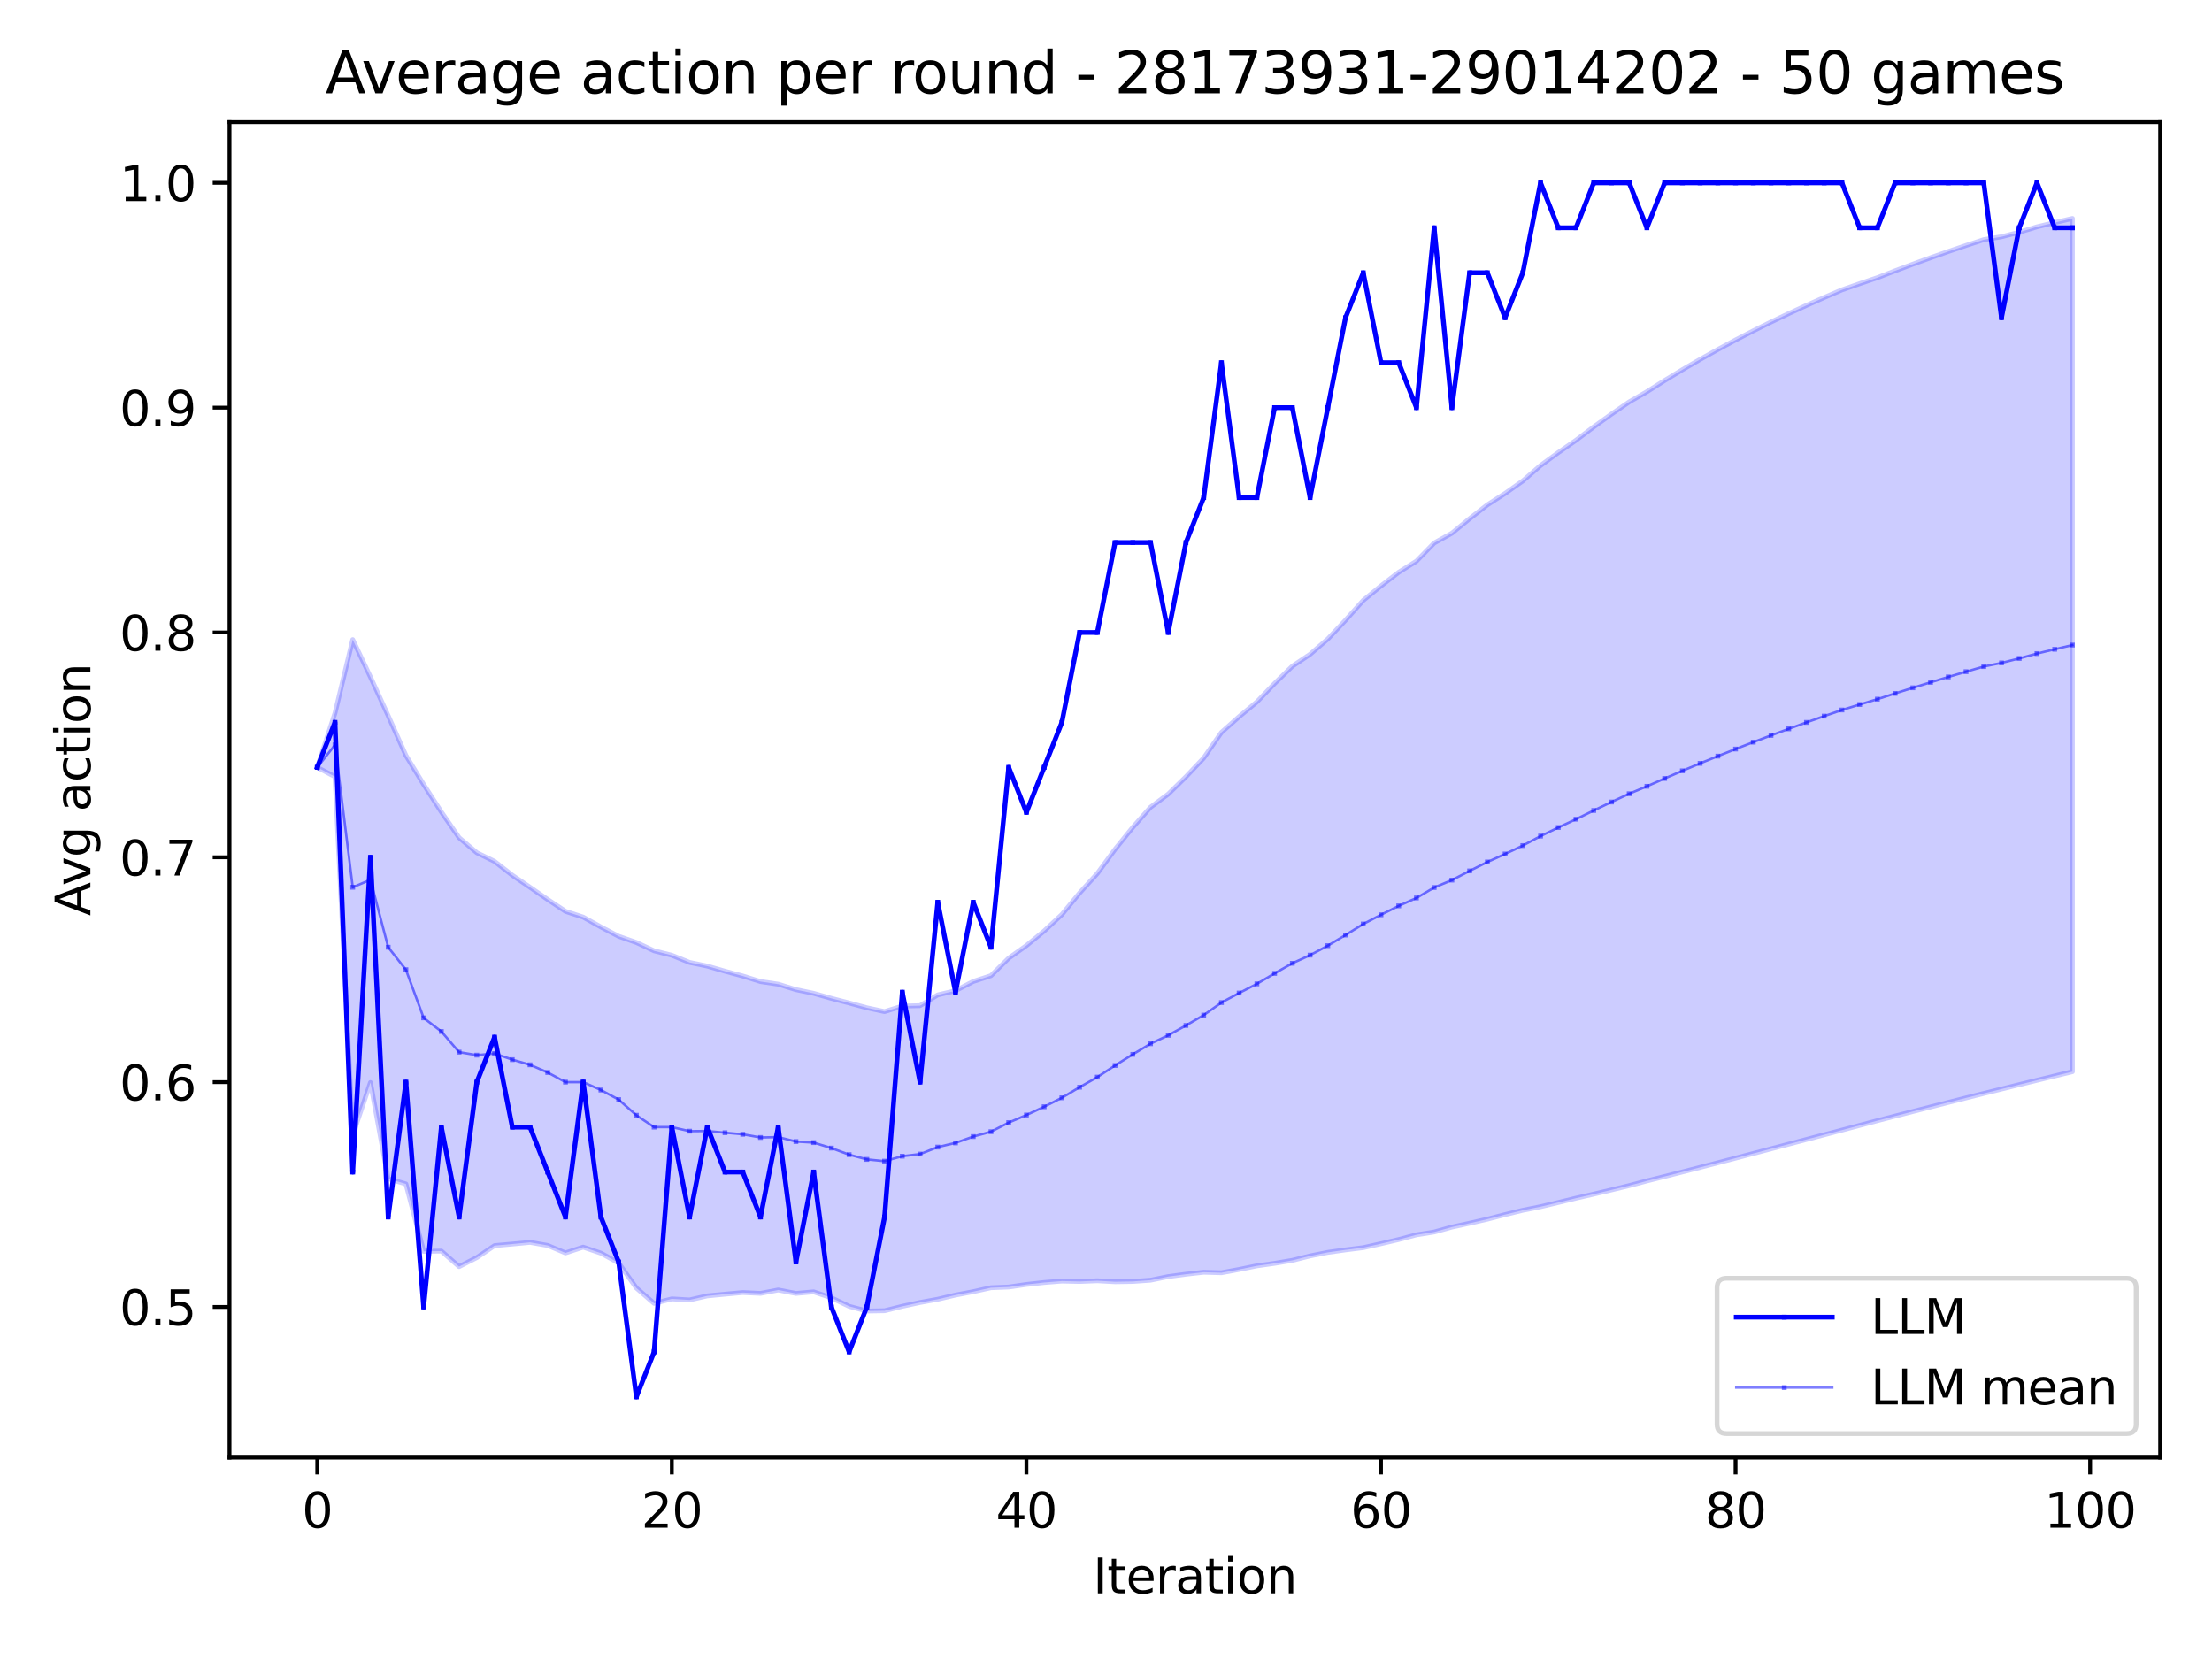 <?xml version="1.0" encoding="utf-8" standalone="no"?>
<!DOCTYPE svg PUBLIC "-//W3C//DTD SVG 1.1//EN"
  "http://www.w3.org/Graphics/SVG/1.1/DTD/svg11.dtd">
<svg xmlns:xlink="http://www.w3.org/1999/xlink" width="460.8pt" height="345.6pt" viewBox="0 0 460.8 345.6" xmlns="http://www.w3.org/2000/svg" version="1.1">
 <defs>
  <style type="text/css">*{stroke-linejoin: round; stroke-linecap: butt}</style>
 </defs>
 <g id="figure_1">
  <g id="patch_1">
   <path d="M 0 345.6 
L 460.8 345.6 
L 460.8 0 
L 0 0 
z
" style="fill: #ffffff"/>
  </g>
  <g id="axes_1">
   <g id="patch_2">
    <path d="M 47.81 303.64 
L 450 303.64 
L 450 25.44 
L 47.81 25.44 
z
" style="fill: #ffffff"/>
   </g>
   <g id="PolyCollection_1">
    <defs>
     <path id="mde1dde6c0c" d="M 66.091 -185.744 
L 66.091 -185.744 
L 69.785 -197.05 
L 73.478 -212.354 
L 77.171 -204.564 
L 80.864 -196.495 
L 84.557 -188.221 
L 88.251 -182.185 
L 91.944 -176.447 
L 95.637 -171.097 
L 99.33 -167.964 
L 103.023 -166.156 
L 106.717 -163.272 
L 110.41 -160.762 
L 114.103 -158.213 
L 117.796 -155.755 
L 121.489 -154.549 
L 125.183 -152.495 
L 128.876 -150.554 
L 132.569 -149.26 
L 136.262 -147.529 
L 139.955 -146.599 
L 143.649 -145.112 
L 147.342 -144.341 
L 151.035 -143.275 
L 154.728 -142.28 
L 158.421 -141.127 
L 162.115 -140.579 
L 165.808 -139.439 
L 169.501 -138.672 
L 173.194 -137.623 
L 176.888 -136.663 
L 180.581 -135.66 
L 184.274 -134.869 
L 187.967 -136.017 
L 191.66 -136.104 
L 195.354 -138.346 
L 199.047 -139.221 
L 202.74 -141.149 
L 206.433 -142.352 
L 210.126 -146 
L 213.82 -148.62 
L 217.513 -151.658 
L 221.206 -155.087 
L 224.899 -159.574 
L 228.592 -163.637 
L 232.286 -168.683 
L 235.979 -173.257 
L 239.672 -177.438 
L 243.365 -180.184 
L 247.058 -183.796 
L 250.752 -187.693 
L 254.445 -193.029 
L 258.138 -196.313 
L 261.831 -199.382 
L 265.524 -203.227 
L 269.218 -206.818 
L 272.911 -209.296 
L 276.604 -212.49 
L 280.297 -216.404 
L 283.99 -220.54 
L 287.684 -223.549 
L 291.377 -226.392 
L 295.07 -228.706 
L 298.763 -232.482 
L 302.456 -234.529 
L 306.15 -237.559 
L 309.843 -240.435 
L 313.536 -242.814 
L 317.229 -245.426 
L 320.922 -248.63 
L 324.616 -251.323 
L 328.309 -253.891 
L 332.002 -256.678 
L 335.695 -259.338 
L 339.389 -261.88 
L 343.082 -264.005 
L 346.775 -266.343 
L 350.468 -268.583 
L 354.161 -270.732 
L 357.855 -272.796 
L 361.548 -274.779 
L 365.241 -276.685 
L 368.934 -278.52 
L 372.627 -280.286 
L 376.321 -281.989 
L 380.014 -283.629 
L 383.707 -285.212 
L 387.4 -286.506 
L 391.093 -287.755 
L 394.787 -289.189 
L 398.48 -290.574 
L 402.173 -291.914 
L 405.866 -293.21 
L 409.559 -294.465 
L 413.253 -295.679 
L 416.946 -296.277 
L 420.639 -297.226 
L 424.332 -298.344 
L 428.025 -299.233 
L 431.719 -300.096 
L 431.719 -122.348 
L 431.719 -122.348 
L 428.025 -121.454 
L 424.332 -120.552 
L 420.639 -119.647 
L 416.946 -118.728 
L 413.253 -117.812 
L 409.559 -116.882 
L 405.866 -115.946 
L 402.173 -115.004 
L 398.48 -114.057 
L 394.787 -113.105 
L 391.093 -112.148 
L 387.4 -111.166 
L 383.707 -110.177 
L 380.014 -109.206 
L 376.321 -108.232 
L 372.627 -107.258 
L 368.934 -106.284 
L 365.241 -105.311 
L 361.548 -104.341 
L 357.855 -103.375 
L 354.161 -102.415 
L 350.468 -101.463 
L 346.775 -100.522 
L 343.082 -99.594 
L 339.389 -98.616 
L 335.695 -97.719 
L 332.002 -96.845 
L 328.309 -95.999 
L 324.616 -95.097 
L 320.922 -94.221 
L 317.229 -93.48 
L 313.536 -92.582 
L 309.843 -91.627 
L 306.15 -90.783 
L 302.456 -89.979 
L 298.763 -88.95 
L 295.07 -88.363 
L 291.377 -87.382 
L 287.684 -86.515 
L 283.99 -85.69 
L 280.297 -85.228 
L 276.604 -84.707 
L 272.911 -83.968 
L 269.218 -83.043 
L 265.524 -82.424 
L 261.831 -81.904 
L 258.138 -81.151 
L 254.445 -80.465 
L 250.752 -80.573 
L 247.058 -80.157 
L 243.365 -79.664 
L 239.672 -78.913 
L 235.979 -78.651 
L 232.286 -78.59 
L 228.592 -78.794 
L 224.899 -78.646 
L 221.206 -78.727 
L 217.513 -78.432 
L 213.82 -78.021 
L 210.126 -77.488 
L 206.433 -77.342 
L 202.74 -76.522 
L 199.047 -75.812 
L 195.354 -74.943 
L 191.66 -74.27 
L 187.967 -73.476 
L 184.274 -72.554 
L 180.581 -72.49 
L 176.888 -73.47 
L 173.194 -75.249 
L 169.501 -76.483 
L 165.808 -76.154 
L 162.115 -76.872 
L 158.421 -76.164 
L 154.728 -76.337 
L 151.035 -75.998 
L 147.342 -75.644 
L 143.649 -74.8 
L 139.955 -75.016 
L 136.262 -74.086 
L 132.569 -77.285 
L 128.876 -82.509 
L 125.183 -84.548 
L 121.489 -85.8 
L 117.796 -84.594 
L 114.103 -86.15 
L 110.41 -86.793 
L 106.717 -86.444 
L 103.023 -86.114 
L 99.33 -83.626 
L 95.637 -81.741 
L 91.944 -84.978 
L 88.251 -84.926 
L 84.557 -98.963 
L 80.864 -100.056 
L 77.171 -120.088 
L 73.478 -109.175 
L 69.785 -183.804 
L 66.091 -185.744 
z
" style="stroke: #0000ff; stroke-opacity: 0.2"/>
    </defs>
    <g clip-path="url(#pa7714fbced)">
     <use xlink:href="#mde1dde6c0c" x="0" y="345.6" style="fill: #0000ff; fill-opacity: 0.2; stroke: #0000ff; stroke-opacity: 0.2"/>
    </g>
   </g>
   <g id="matplotlib.axis_1">
    <g id="xtick_1">
     <g id="line2d_1">
      <defs>
       <path id="mb70121847a" d="M 0 0 
L 0 3.5 
" style="stroke: #000000; stroke-width: 0.8"/>
      </defs>
      <g>
       <use xlink:href="#mb70121847a" x="66.091" y="303.64" style="stroke: #000000; stroke-width: 0.8"/>
      </g>
     </g>
     <g id="text_1">
      <!-- 0 -->
      <g transform="translate(62.91 318.238) scale(0.1 -0.1)">
       <defs>
        <path id="DejaVuSans-30" d="M 2034 4250 
Q 1547 4250 1301 3770 
Q 1056 3291 1056 2328 
Q 1056 1369 1301 889 
Q 1547 409 2034 409 
Q 2525 409 2770 889 
Q 3016 1369 3016 2328 
Q 3016 3291 2770 3770 
Q 2525 4250 2034 4250 
z
M 2034 4750 
Q 2819 4750 3233 4129 
Q 3647 3509 3647 2328 
Q 3647 1150 3233 529 
Q 2819 -91 2034 -91 
Q 1250 -91 836 529 
Q 422 1150 422 2328 
Q 422 3509 836 4129 
Q 1250 4750 2034 4750 
z
" transform="scale(0.016)"/>
       </defs>
       <use xlink:href="#DejaVuSans-30"/>
      </g>
     </g>
    </g>
    <g id="xtick_2">
     <g id="line2d_2">
      <g>
       <use xlink:href="#mb70121847a" x="139.955" y="303.64" style="stroke: #000000; stroke-width: 0.8"/>
      </g>
     </g>
     <g id="text_2">
      <!-- 20 -->
      <g transform="translate(133.593 318.238) scale(0.1 -0.1)">
       <defs>
        <path id="DejaVuSans-32" d="M 1228 531 
L 3431 531 
L 3431 0 
L 469 0 
L 469 531 
Q 828 903 1448 1529 
Q 2069 2156 2228 2338 
Q 2531 2678 2651 2914 
Q 2772 3150 2772 3378 
Q 2772 3750 2511 3984 
Q 2250 4219 1831 4219 
Q 1534 4219 1204 4116 
Q 875 4013 500 3803 
L 500 4441 
Q 881 4594 1212 4672 
Q 1544 4750 1819 4750 
Q 2544 4750 2975 4387 
Q 3406 4025 3406 3419 
Q 3406 3131 3298 2873 
Q 3191 2616 2906 2266 
Q 2828 2175 2409 1742 
Q 1991 1309 1228 531 
z
" transform="scale(0.016)"/>
       </defs>
       <use xlink:href="#DejaVuSans-32"/>
       <use xlink:href="#DejaVuSans-30" x="63.623"/>
      </g>
     </g>
    </g>
    <g id="xtick_3">
     <g id="line2d_3">
      <g>
       <use xlink:href="#mb70121847a" x="213.82" y="303.64" style="stroke: #000000; stroke-width: 0.8"/>
      </g>
     </g>
     <g id="text_3">
      <!-- 40 -->
      <g transform="translate(207.457 318.238) scale(0.1 -0.1)">
       <defs>
        <path id="DejaVuSans-34" d="M 2419 4116 
L 825 1625 
L 2419 1625 
L 2419 4116 
z
M 2253 4666 
L 3047 4666 
L 3047 1625 
L 3713 1625 
L 3713 1100 
L 3047 1100 
L 3047 0 
L 2419 0 
L 2419 1100 
L 313 1100 
L 313 1709 
L 2253 4666 
z
" transform="scale(0.016)"/>
       </defs>
       <use xlink:href="#DejaVuSans-34"/>
       <use xlink:href="#DejaVuSans-30" x="63.623"/>
      </g>
     </g>
    </g>
    <g id="xtick_4">
     <g id="line2d_4">
      <g>
       <use xlink:href="#mb70121847a" x="287.684" y="303.64" style="stroke: #000000; stroke-width: 0.8"/>
      </g>
     </g>
     <g id="text_4">
      <!-- 60 -->
      <g transform="translate(281.321 318.238) scale(0.1 -0.1)">
       <defs>
        <path id="DejaVuSans-36" d="M 2113 2584 
Q 1688 2584 1439 2293 
Q 1191 2003 1191 1497 
Q 1191 994 1439 701 
Q 1688 409 2113 409 
Q 2538 409 2786 701 
Q 3034 994 3034 1497 
Q 3034 2003 2786 2293 
Q 2538 2584 2113 2584 
z
M 3366 4563 
L 3366 3988 
Q 3128 4100 2886 4159 
Q 2644 4219 2406 4219 
Q 1781 4219 1451 3797 
Q 1122 3375 1075 2522 
Q 1259 2794 1537 2939 
Q 1816 3084 2150 3084 
Q 2853 3084 3261 2657 
Q 3669 2231 3669 1497 
Q 3669 778 3244 343 
Q 2819 -91 2113 -91 
Q 1303 -91 875 529 
Q 447 1150 447 2328 
Q 447 3434 972 4092 
Q 1497 4750 2381 4750 
Q 2619 4750 2861 4703 
Q 3103 4656 3366 4563 
z
" transform="scale(0.016)"/>
       </defs>
       <use xlink:href="#DejaVuSans-36"/>
       <use xlink:href="#DejaVuSans-30" x="63.623"/>
      </g>
     </g>
    </g>
    <g id="xtick_5">
     <g id="line2d_5">
      <g>
       <use xlink:href="#mb70121847a" x="361.548" y="303.64" style="stroke: #000000; stroke-width: 0.8"/>
      </g>
     </g>
     <g id="text_5">
      <!-- 80 -->
      <g transform="translate(355.185 318.238) scale(0.1 -0.1)">
       <defs>
        <path id="DejaVuSans-38" d="M 2034 2216 
Q 1584 2216 1326 1975 
Q 1069 1734 1069 1313 
Q 1069 891 1326 650 
Q 1584 409 2034 409 
Q 2484 409 2743 651 
Q 3003 894 3003 1313 
Q 3003 1734 2745 1975 
Q 2488 2216 2034 2216 
z
M 1403 2484 
Q 997 2584 770 2862 
Q 544 3141 544 3541 
Q 544 4100 942 4425 
Q 1341 4750 2034 4750 
Q 2731 4750 3128 4425 
Q 3525 4100 3525 3541 
Q 3525 3141 3298 2862 
Q 3072 2584 2669 2484 
Q 3125 2378 3379 2068 
Q 3634 1759 3634 1313 
Q 3634 634 3220 271 
Q 2806 -91 2034 -91 
Q 1263 -91 848 271 
Q 434 634 434 1313 
Q 434 1759 690 2068 
Q 947 2378 1403 2484 
z
M 1172 3481 
Q 1172 3119 1398 2916 
Q 1625 2713 2034 2713 
Q 2441 2713 2670 2916 
Q 2900 3119 2900 3481 
Q 2900 3844 2670 4047 
Q 2441 4250 2034 4250 
Q 1625 4250 1398 4047 
Q 1172 3844 1172 3481 
z
" transform="scale(0.016)"/>
       </defs>
       <use xlink:href="#DejaVuSans-38"/>
       <use xlink:href="#DejaVuSans-30" x="63.623"/>
      </g>
     </g>
    </g>
    <g id="xtick_6">
     <g id="line2d_6">
      <g>
       <use xlink:href="#mb70121847a" x="435.412" y="303.64" style="stroke: #000000; stroke-width: 0.8"/>
      </g>
     </g>
     <g id="text_6">
      <!-- 100 -->
      <g transform="translate(425.868 318.238) scale(0.1 -0.1)">
       <defs>
        <path id="DejaVuSans-31" d="M 794 531 
L 1825 531 
L 1825 4091 
L 703 3866 
L 703 4441 
L 1819 4666 
L 2450 4666 
L 2450 531 
L 3481 531 
L 3481 0 
L 794 0 
L 794 531 
z
" transform="scale(0.016)"/>
       </defs>
       <use xlink:href="#DejaVuSans-31"/>
       <use xlink:href="#DejaVuSans-30" x="63.623"/>
       <use xlink:href="#DejaVuSans-30" x="127.246"/>
      </g>
     </g>
    </g>
    <g id="text_7">
     <!-- Iteration -->
     <g transform="translate(227.696 331.917) scale(0.1 -0.1)">
      <defs>
       <path id="DejaVuSans-49" d="M 628 4666 
L 1259 4666 
L 1259 0 
L 628 0 
L 628 4666 
z
" transform="scale(0.016)"/>
       <path id="DejaVuSans-74" d="M 1172 4494 
L 1172 3500 
L 2356 3500 
L 2356 3053 
L 1172 3053 
L 1172 1153 
Q 1172 725 1289 603 
Q 1406 481 1766 481 
L 2356 481 
L 2356 0 
L 1766 0 
Q 1100 0 847 248 
Q 594 497 594 1153 
L 594 3053 
L 172 3053 
L 172 3500 
L 594 3500 
L 594 4494 
L 1172 4494 
z
" transform="scale(0.016)"/>
       <path id="DejaVuSans-65" d="M 3597 1894 
L 3597 1613 
L 953 1613 
Q 991 1019 1311 708 
Q 1631 397 2203 397 
Q 2534 397 2845 478 
Q 3156 559 3463 722 
L 3463 178 
Q 3153 47 2828 -22 
Q 2503 -91 2169 -91 
Q 1331 -91 842 396 
Q 353 884 353 1716 
Q 353 2575 817 3079 
Q 1281 3584 2069 3584 
Q 2775 3584 3186 3129 
Q 3597 2675 3597 1894 
z
M 3022 2063 
Q 3016 2534 2758 2815 
Q 2500 3097 2075 3097 
Q 1594 3097 1305 2825 
Q 1016 2553 972 2059 
L 3022 2063 
z
" transform="scale(0.016)"/>
       <path id="DejaVuSans-72" d="M 2631 2963 
Q 2534 3019 2420 3045 
Q 2306 3072 2169 3072 
Q 1681 3072 1420 2755 
Q 1159 2438 1159 1844 
L 1159 0 
L 581 0 
L 581 3500 
L 1159 3500 
L 1159 2956 
Q 1341 3275 1631 3429 
Q 1922 3584 2338 3584 
Q 2397 3584 2469 3576 
Q 2541 3569 2628 3553 
L 2631 2963 
z
" transform="scale(0.016)"/>
       <path id="DejaVuSans-61" d="M 2194 1759 
Q 1497 1759 1228 1600 
Q 959 1441 959 1056 
Q 959 750 1161 570 
Q 1363 391 1709 391 
Q 2188 391 2477 730 
Q 2766 1069 2766 1631 
L 2766 1759 
L 2194 1759 
z
M 3341 1997 
L 3341 0 
L 2766 0 
L 2766 531 
Q 2569 213 2275 61 
Q 1981 -91 1556 -91 
Q 1019 -91 701 211 
Q 384 513 384 1019 
Q 384 1609 779 1909 
Q 1175 2209 1959 2209 
L 2766 2209 
L 2766 2266 
Q 2766 2663 2505 2880 
Q 2244 3097 1772 3097 
Q 1472 3097 1187 3025 
Q 903 2953 641 2809 
L 641 3341 
Q 956 3463 1253 3523 
Q 1550 3584 1831 3584 
Q 2591 3584 2966 3190 
Q 3341 2797 3341 1997 
z
" transform="scale(0.016)"/>
       <path id="DejaVuSans-69" d="M 603 3500 
L 1178 3500 
L 1178 0 
L 603 0 
L 603 3500 
z
M 603 4863 
L 1178 4863 
L 1178 4134 
L 603 4134 
L 603 4863 
z
" transform="scale(0.016)"/>
       <path id="DejaVuSans-6f" d="M 1959 3097 
Q 1497 3097 1228 2736 
Q 959 2375 959 1747 
Q 959 1119 1226 758 
Q 1494 397 1959 397 
Q 2419 397 2687 759 
Q 2956 1122 2956 1747 
Q 2956 2369 2687 2733 
Q 2419 3097 1959 3097 
z
M 1959 3584 
Q 2709 3584 3137 3096 
Q 3566 2609 3566 1747 
Q 3566 888 3137 398 
Q 2709 -91 1959 -91 
Q 1206 -91 779 398 
Q 353 888 353 1747 
Q 353 2609 779 3096 
Q 1206 3584 1959 3584 
z
" transform="scale(0.016)"/>
       <path id="DejaVuSans-6e" d="M 3513 2113 
L 3513 0 
L 2938 0 
L 2938 2094 
Q 2938 2591 2744 2837 
Q 2550 3084 2163 3084 
Q 1697 3084 1428 2787 
Q 1159 2491 1159 1978 
L 1159 0 
L 581 0 
L 581 3500 
L 1159 3500 
L 1159 2956 
Q 1366 3272 1645 3428 
Q 1925 3584 2291 3584 
Q 2894 3584 3203 3211 
Q 3513 2838 3513 2113 
z
" transform="scale(0.016)"/>
      </defs>
      <use xlink:href="#DejaVuSans-49"/>
      <use xlink:href="#DejaVuSans-74" x="29.492"/>
      <use xlink:href="#DejaVuSans-65" x="68.701"/>
      <use xlink:href="#DejaVuSans-72" x="130.225"/>
      <use xlink:href="#DejaVuSans-61" x="171.338"/>
      <use xlink:href="#DejaVuSans-74" x="232.617"/>
      <use xlink:href="#DejaVuSans-69" x="271.826"/>
      <use xlink:href="#DejaVuSans-6f" x="299.609"/>
      <use xlink:href="#DejaVuSans-6e" x="360.791"/>
     </g>
    </g>
   </g>
   <g id="matplotlib.axis_2">
    <g id="ytick_1">
     <g id="line2d_7">
      <defs>
       <path id="md7ecf0b4a1" d="M 0 0 
L -3.5 0 
" style="stroke: #000000; stroke-width: 0.8"/>
      </defs>
      <g>
       <use xlink:href="#md7ecf0b4a1" x="47.81" y="272.261" style="stroke: #000000; stroke-width: 0.8"/>
      </g>
     </g>
     <g id="text_8">
      <!-- 0.5 -->
      <g transform="translate(24.907 276.06) scale(0.1 -0.1)">
       <defs>
        <path id="DejaVuSans-2e" d="M 684 794 
L 1344 794 
L 1344 0 
L 684 0 
L 684 794 
z
" transform="scale(0.016)"/>
        <path id="DejaVuSans-35" d="M 691 4666 
L 3169 4666 
L 3169 4134 
L 1269 4134 
L 1269 2991 
Q 1406 3038 1543 3061 
Q 1681 3084 1819 3084 
Q 2600 3084 3056 2656 
Q 3513 2228 3513 1497 
Q 3513 744 3044 326 
Q 2575 -91 1722 -91 
Q 1428 -91 1123 -41 
Q 819 9 494 109 
L 494 744 
Q 775 591 1075 516 
Q 1375 441 1709 441 
Q 2250 441 2565 725 
Q 2881 1009 2881 1497 
Q 2881 1984 2565 2268 
Q 2250 2553 1709 2553 
Q 1456 2553 1204 2497 
Q 953 2441 691 2322 
L 691 4666 
z
" transform="scale(0.016)"/>
       </defs>
       <use xlink:href="#DejaVuSans-30"/>
       <use xlink:href="#DejaVuSans-2e" x="63.623"/>
       <use xlink:href="#DejaVuSans-35" x="95.41"/>
      </g>
     </g>
    </g>
    <g id="ytick_2">
     <g id="line2d_8">
      <g>
       <use xlink:href="#md7ecf0b4a1" x="47.81" y="225.426" style="stroke: #000000; stroke-width: 0.8"/>
      </g>
     </g>
     <g id="text_9">
      <!-- 0.6 -->
      <g transform="translate(24.907 229.225) scale(0.1 -0.1)">
       <use xlink:href="#DejaVuSans-30"/>
       <use xlink:href="#DejaVuSans-2e" x="63.623"/>
       <use xlink:href="#DejaVuSans-36" x="95.41"/>
      </g>
     </g>
    </g>
    <g id="ytick_3">
     <g id="line2d_9">
      <g>
       <use xlink:href="#md7ecf0b4a1" x="47.81" y="178.591" style="stroke: #000000; stroke-width: 0.8"/>
      </g>
     </g>
     <g id="text_10">
      <!-- 0.7 -->
      <g transform="translate(24.907 182.39) scale(0.1 -0.1)">
       <defs>
        <path id="DejaVuSans-37" d="M 525 4666 
L 3525 4666 
L 3525 4397 
L 1831 0 
L 1172 0 
L 2766 4134 
L 525 4134 
L 525 4666 
z
" transform="scale(0.016)"/>
       </defs>
       <use xlink:href="#DejaVuSans-30"/>
       <use xlink:href="#DejaVuSans-2e" x="63.623"/>
       <use xlink:href="#DejaVuSans-37" x="95.41"/>
      </g>
     </g>
    </g>
    <g id="ytick_4">
     <g id="line2d_10">
      <g>
       <use xlink:href="#md7ecf0b4a1" x="47.81" y="131.755" style="stroke: #000000; stroke-width: 0.8"/>
      </g>
     </g>
     <g id="text_11">
      <!-- 0.8 -->
      <g transform="translate(24.907 135.555) scale(0.1 -0.1)">
       <use xlink:href="#DejaVuSans-30"/>
       <use xlink:href="#DejaVuSans-2e" x="63.623"/>
       <use xlink:href="#DejaVuSans-38" x="95.41"/>
      </g>
     </g>
    </g>
    <g id="ytick_5">
     <g id="line2d_11">
      <g>
       <use xlink:href="#md7ecf0b4a1" x="47.81" y="84.92" style="stroke: #000000; stroke-width: 0.8"/>
      </g>
     </g>
     <g id="text_12">
      <!-- 0.9 -->
      <g transform="translate(24.907 88.72) scale(0.1 -0.1)">
       <defs>
        <path id="DejaVuSans-39" d="M 703 97 
L 703 672 
Q 941 559 1184 500 
Q 1428 441 1663 441 
Q 2288 441 2617 861 
Q 2947 1281 2994 2138 
Q 2813 1869 2534 1725 
Q 2256 1581 1919 1581 
Q 1219 1581 811 2004 
Q 403 2428 403 3163 
Q 403 3881 828 4315 
Q 1253 4750 1959 4750 
Q 2769 4750 3195 4129 
Q 3622 3509 3622 2328 
Q 3622 1225 3098 567 
Q 2575 -91 1691 -91 
Q 1453 -91 1209 -44 
Q 966 3 703 97 
z
M 1959 2075 
Q 2384 2075 2632 2365 
Q 2881 2656 2881 3163 
Q 2881 3666 2632 3958 
Q 2384 4250 1959 4250 
Q 1534 4250 1286 3958 
Q 1038 3666 1038 3163 
Q 1038 2656 1286 2365 
Q 1534 2075 1959 2075 
z
" transform="scale(0.016)"/>
       </defs>
       <use xlink:href="#DejaVuSans-30"/>
       <use xlink:href="#DejaVuSans-2e" x="63.623"/>
       <use xlink:href="#DejaVuSans-39" x="95.41"/>
      </g>
     </g>
    </g>
    <g id="ytick_6">
     <g id="line2d_12">
      <g>
       <use xlink:href="#md7ecf0b4a1" x="47.81" y="38.085" style="stroke: #000000; stroke-width: 0.8"/>
      </g>
     </g>
     <g id="text_13">
      <!-- 1.0 -->
      <g transform="translate(24.907 41.885) scale(0.1 -0.1)">
       <use xlink:href="#DejaVuSans-31"/>
       <use xlink:href="#DejaVuSans-2e" x="63.623"/>
       <use xlink:href="#DejaVuSans-30" x="95.41"/>
      </g>
     </g>
    </g>
    <g id="text_14">
     <!-- Avg action -->
     <g transform="translate(18.827 190.78) rotate(-90) scale(0.1 -0.1)">
      <defs>
       <path id="DejaVuSans-41" d="M 2188 4044 
L 1331 1722 
L 3047 1722 
L 2188 4044 
z
M 1831 4666 
L 2547 4666 
L 4325 0 
L 3669 0 
L 3244 1197 
L 1141 1197 
L 716 0 
L 50 0 
L 1831 4666 
z
" transform="scale(0.016)"/>
       <path id="DejaVuSans-76" d="M 191 3500 
L 800 3500 
L 1894 563 
L 2988 3500 
L 3597 3500 
L 2284 0 
L 1503 0 
L 191 3500 
z
" transform="scale(0.016)"/>
       <path id="DejaVuSans-67" d="M 2906 1791 
Q 2906 2416 2648 2759 
Q 2391 3103 1925 3103 
Q 1463 3103 1205 2759 
Q 947 2416 947 1791 
Q 947 1169 1205 825 
Q 1463 481 1925 481 
Q 2391 481 2648 825 
Q 2906 1169 2906 1791 
z
M 3481 434 
Q 3481 -459 3084 -895 
Q 2688 -1331 1869 -1331 
Q 1566 -1331 1297 -1286 
Q 1028 -1241 775 -1147 
L 775 -588 
Q 1028 -725 1275 -790 
Q 1522 -856 1778 -856 
Q 2344 -856 2625 -561 
Q 2906 -266 2906 331 
L 2906 616 
Q 2728 306 2450 153 
Q 2172 0 1784 0 
Q 1141 0 747 490 
Q 353 981 353 1791 
Q 353 2603 747 3093 
Q 1141 3584 1784 3584 
Q 2172 3584 2450 3431 
Q 2728 3278 2906 2969 
L 2906 3500 
L 3481 3500 
L 3481 434 
z
" transform="scale(0.016)"/>
       <path id="DejaVuSans-20" transform="scale(0.016)"/>
       <path id="DejaVuSans-63" d="M 3122 3366 
L 3122 2828 
Q 2878 2963 2633 3030 
Q 2388 3097 2138 3097 
Q 1578 3097 1268 2742 
Q 959 2388 959 1747 
Q 959 1106 1268 751 
Q 1578 397 2138 397 
Q 2388 397 2633 464 
Q 2878 531 3122 666 
L 3122 134 
Q 2881 22 2623 -34 
Q 2366 -91 2075 -91 
Q 1284 -91 818 406 
Q 353 903 353 1747 
Q 353 2603 823 3093 
Q 1294 3584 2113 3584 
Q 2378 3584 2631 3529 
Q 2884 3475 3122 3366 
z
" transform="scale(0.016)"/>
      </defs>
      <use xlink:href="#DejaVuSans-41"/>
      <use xlink:href="#DejaVuSans-76" x="62.533"/>
      <use xlink:href="#DejaVuSans-67" x="121.713"/>
      <use xlink:href="#DejaVuSans-20" x="185.189"/>
      <use xlink:href="#DejaVuSans-61" x="216.977"/>
      <use xlink:href="#DejaVuSans-63" x="278.256"/>
      <use xlink:href="#DejaVuSans-74" x="333.236"/>
      <use xlink:href="#DejaVuSans-69" x="372.445"/>
      <use xlink:href="#DejaVuSans-6f" x="400.229"/>
      <use xlink:href="#DejaVuSans-6e" x="461.41"/>
     </g>
    </g>
   </g>
   <g id="line2d_13">
    <path d="M 66.091 159.856 
L 69.785 150.489 
L 73.478 244.16 
L 77.171 178.591 
L 80.864 253.527 
L 84.557 225.426 
L 88.251 272.261 
L 91.944 234.793 
L 95.637 253.527 
L 99.33 225.426 
L 103.023 216.059 
L 106.717 234.793 
L 110.41 234.793 
L 114.103 244.16 
L 117.796 253.527 
L 121.489 225.426 
L 125.183 253.527 
L 128.876 262.894 
L 132.569 290.995 
L 136.262 281.628 
L 139.955 234.793 
L 143.649 253.527 
L 147.342 234.793 
L 151.035 244.16 
L 154.728 244.16 
L 158.421 253.527 
L 162.115 234.793 
L 165.808 262.894 
L 169.501 244.16 
L 173.194 272.261 
L 176.888 281.628 
L 180.581 272.261 
L 184.274 253.527 
L 187.967 206.692 
L 191.66 225.426 
L 195.354 187.958 
L 199.047 206.692 
L 202.74 187.958 
L 206.433 197.325 
L 210.126 159.856 
L 213.82 169.224 
L 217.513 159.856 
L 221.206 150.489 
L 224.899 131.755 
L 228.592 131.755 
L 232.286 113.021 
L 235.979 113.021 
L 239.672 113.021 
L 243.365 131.755 
L 247.058 113.021 
L 250.752 103.654 
L 254.445 75.553 
L 258.138 103.654 
L 261.831 103.654 
L 265.524 84.92 
L 269.218 84.92 
L 272.911 103.654 
L 276.604 84.92 
L 280.297 66.186 
L 283.99 56.819 
L 287.684 75.553 
L 291.377 75.553 
L 295.07 84.92 
L 298.763 47.452 
L 302.456 84.92 
L 306.15 56.819 
L 309.843 56.819 
L 313.536 66.186 
L 317.229 56.819 
L 320.922 38.085 
L 324.616 47.452 
L 328.309 47.452 
L 332.002 38.085 
L 335.695 38.085 
L 339.389 38.085 
L 343.082 47.452 
L 346.775 38.085 
L 350.468 38.085 
L 354.161 38.085 
L 357.855 38.085 
L 361.548 38.085 
L 365.241 38.085 
L 368.934 38.085 
L 372.627 38.085 
L 376.321 38.085 
L 380.014 38.085 
L 383.707 38.085 
L 387.4 47.452 
L 391.093 47.452 
L 394.787 38.085 
L 398.48 38.085 
L 402.173 38.085 
L 405.866 38.085 
L 409.559 38.085 
L 413.253 38.085 
L 416.946 66.186 
L 420.639 47.452 
L 424.332 38.085 
L 428.025 47.452 
L 431.719 47.452 
" clip-path="url(#pa7714fbced)" style="fill: none; stroke: #0000ff; stroke-linecap: square"/>
    <defs>
     <path id="mfde74d5fd1" d="M -0.5 0.5 
L 0.5 0.5 
L 0.5 -0.5 
L -0.5 -0.5 
z
"/>
    </defs>
    <g clip-path="url(#pa7714fbced)">
     <use xlink:href="#mfde74d5fd1" x="66.091" y="159.856" style="fill: #0000ff"/>
     <use xlink:href="#mfde74d5fd1" x="69.785" y="150.489" style="fill: #0000ff"/>
     <use xlink:href="#mfde74d5fd1" x="73.478" y="244.16" style="fill: #0000ff"/>
     <use xlink:href="#mfde74d5fd1" x="77.171" y="178.591" style="fill: #0000ff"/>
     <use xlink:href="#mfde74d5fd1" x="80.864" y="253.527" style="fill: #0000ff"/>
     <use xlink:href="#mfde74d5fd1" x="84.557" y="225.426" style="fill: #0000ff"/>
     <use xlink:href="#mfde74d5fd1" x="88.251" y="272.261" style="fill: #0000ff"/>
     <use xlink:href="#mfde74d5fd1" x="91.944" y="234.793" style="fill: #0000ff"/>
     <use xlink:href="#mfde74d5fd1" x="95.637" y="253.527" style="fill: #0000ff"/>
     <use xlink:href="#mfde74d5fd1" x="99.33" y="225.426" style="fill: #0000ff"/>
     <use xlink:href="#mfde74d5fd1" x="103.023" y="216.059" style="fill: #0000ff"/>
     <use xlink:href="#mfde74d5fd1" x="106.717" y="234.793" style="fill: #0000ff"/>
     <use xlink:href="#mfde74d5fd1" x="110.41" y="234.793" style="fill: #0000ff"/>
     <use xlink:href="#mfde74d5fd1" x="114.103" y="244.16" style="fill: #0000ff"/>
     <use xlink:href="#mfde74d5fd1" x="117.796" y="253.527" style="fill: #0000ff"/>
     <use xlink:href="#mfde74d5fd1" x="121.489" y="225.426" style="fill: #0000ff"/>
     <use xlink:href="#mfde74d5fd1" x="125.183" y="253.527" style="fill: #0000ff"/>
     <use xlink:href="#mfde74d5fd1" x="128.876" y="262.894" style="fill: #0000ff"/>
     <use xlink:href="#mfde74d5fd1" x="132.569" y="290.995" style="fill: #0000ff"/>
     <use xlink:href="#mfde74d5fd1" x="136.262" y="281.628" style="fill: #0000ff"/>
     <use xlink:href="#mfde74d5fd1" x="139.955" y="234.793" style="fill: #0000ff"/>
     <use xlink:href="#mfde74d5fd1" x="143.649" y="253.527" style="fill: #0000ff"/>
     <use xlink:href="#mfde74d5fd1" x="147.342" y="234.793" style="fill: #0000ff"/>
     <use xlink:href="#mfde74d5fd1" x="151.035" y="244.16" style="fill: #0000ff"/>
     <use xlink:href="#mfde74d5fd1" x="154.728" y="244.16" style="fill: #0000ff"/>
     <use xlink:href="#mfde74d5fd1" x="158.421" y="253.527" style="fill: #0000ff"/>
     <use xlink:href="#mfde74d5fd1" x="162.115" y="234.793" style="fill: #0000ff"/>
     <use xlink:href="#mfde74d5fd1" x="165.808" y="262.894" style="fill: #0000ff"/>
     <use xlink:href="#mfde74d5fd1" x="169.501" y="244.16" style="fill: #0000ff"/>
     <use xlink:href="#mfde74d5fd1" x="173.194" y="272.261" style="fill: #0000ff"/>
     <use xlink:href="#mfde74d5fd1" x="176.888" y="281.628" style="fill: #0000ff"/>
     <use xlink:href="#mfde74d5fd1" x="180.581" y="272.261" style="fill: #0000ff"/>
     <use xlink:href="#mfde74d5fd1" x="184.274" y="253.527" style="fill: #0000ff"/>
     <use xlink:href="#mfde74d5fd1" x="187.967" y="206.692" style="fill: #0000ff"/>
     <use xlink:href="#mfde74d5fd1" x="191.66" y="225.426" style="fill: #0000ff"/>
     <use xlink:href="#mfde74d5fd1" x="195.354" y="187.958" style="fill: #0000ff"/>
     <use xlink:href="#mfde74d5fd1" x="199.047" y="206.692" style="fill: #0000ff"/>
     <use xlink:href="#mfde74d5fd1" x="202.74" y="187.958" style="fill: #0000ff"/>
     <use xlink:href="#mfde74d5fd1" x="206.433" y="197.325" style="fill: #0000ff"/>
     <use xlink:href="#mfde74d5fd1" x="210.126" y="159.856" style="fill: #0000ff"/>
     <use xlink:href="#mfde74d5fd1" x="213.82" y="169.224" style="fill: #0000ff"/>
     <use xlink:href="#mfde74d5fd1" x="217.513" y="159.856" style="fill: #0000ff"/>
     <use xlink:href="#mfde74d5fd1" x="221.206" y="150.489" style="fill: #0000ff"/>
     <use xlink:href="#mfde74d5fd1" x="224.899" y="131.755" style="fill: #0000ff"/>
     <use xlink:href="#mfde74d5fd1" x="228.592" y="131.755" style="fill: #0000ff"/>
     <use xlink:href="#mfde74d5fd1" x="232.286" y="113.021" style="fill: #0000ff"/>
     <use xlink:href="#mfde74d5fd1" x="235.979" y="113.021" style="fill: #0000ff"/>
     <use xlink:href="#mfde74d5fd1" x="239.672" y="113.021" style="fill: #0000ff"/>
     <use xlink:href="#mfde74d5fd1" x="243.365" y="131.755" style="fill: #0000ff"/>
     <use xlink:href="#mfde74d5fd1" x="247.058" y="113.021" style="fill: #0000ff"/>
     <use xlink:href="#mfde74d5fd1" x="250.752" y="103.654" style="fill: #0000ff"/>
     <use xlink:href="#mfde74d5fd1" x="254.445" y="75.553" style="fill: #0000ff"/>
     <use xlink:href="#mfde74d5fd1" x="258.138" y="103.654" style="fill: #0000ff"/>
     <use xlink:href="#mfde74d5fd1" x="261.831" y="103.654" style="fill: #0000ff"/>
     <use xlink:href="#mfde74d5fd1" x="265.524" y="84.92" style="fill: #0000ff"/>
     <use xlink:href="#mfde74d5fd1" x="269.218" y="84.92" style="fill: #0000ff"/>
     <use xlink:href="#mfde74d5fd1" x="272.911" y="103.654" style="fill: #0000ff"/>
     <use xlink:href="#mfde74d5fd1" x="276.604" y="84.92" style="fill: #0000ff"/>
     <use xlink:href="#mfde74d5fd1" x="280.297" y="66.186" style="fill: #0000ff"/>
     <use xlink:href="#mfde74d5fd1" x="283.99" y="56.819" style="fill: #0000ff"/>
     <use xlink:href="#mfde74d5fd1" x="287.684" y="75.553" style="fill: #0000ff"/>
     <use xlink:href="#mfde74d5fd1" x="291.377" y="75.553" style="fill: #0000ff"/>
     <use xlink:href="#mfde74d5fd1" x="295.07" y="84.92" style="fill: #0000ff"/>
     <use xlink:href="#mfde74d5fd1" x="298.763" y="47.452" style="fill: #0000ff"/>
     <use xlink:href="#mfde74d5fd1" x="302.456" y="84.92" style="fill: #0000ff"/>
     <use xlink:href="#mfde74d5fd1" x="306.15" y="56.819" style="fill: #0000ff"/>
     <use xlink:href="#mfde74d5fd1" x="309.843" y="56.819" style="fill: #0000ff"/>
     <use xlink:href="#mfde74d5fd1" x="313.536" y="66.186" style="fill: #0000ff"/>
     <use xlink:href="#mfde74d5fd1" x="317.229" y="56.819" style="fill: #0000ff"/>
     <use xlink:href="#mfde74d5fd1" x="320.922" y="38.085" style="fill: #0000ff"/>
     <use xlink:href="#mfde74d5fd1" x="324.616" y="47.452" style="fill: #0000ff"/>
     <use xlink:href="#mfde74d5fd1" x="328.309" y="47.452" style="fill: #0000ff"/>
     <use xlink:href="#mfde74d5fd1" x="332.002" y="38.085" style="fill: #0000ff"/>
     <use xlink:href="#mfde74d5fd1" x="335.695" y="38.085" style="fill: #0000ff"/>
     <use xlink:href="#mfde74d5fd1" x="339.389" y="38.085" style="fill: #0000ff"/>
     <use xlink:href="#mfde74d5fd1" x="343.082" y="47.452" style="fill: #0000ff"/>
     <use xlink:href="#mfde74d5fd1" x="346.775" y="38.085" style="fill: #0000ff"/>
     <use xlink:href="#mfde74d5fd1" x="350.468" y="38.085" style="fill: #0000ff"/>
     <use xlink:href="#mfde74d5fd1" x="354.161" y="38.085" style="fill: #0000ff"/>
     <use xlink:href="#mfde74d5fd1" x="357.855" y="38.085" style="fill: #0000ff"/>
     <use xlink:href="#mfde74d5fd1" x="361.548" y="38.085" style="fill: #0000ff"/>
     <use xlink:href="#mfde74d5fd1" x="365.241" y="38.085" style="fill: #0000ff"/>
     <use xlink:href="#mfde74d5fd1" x="368.934" y="38.085" style="fill: #0000ff"/>
     <use xlink:href="#mfde74d5fd1" x="372.627" y="38.085" style="fill: #0000ff"/>
     <use xlink:href="#mfde74d5fd1" x="376.321" y="38.085" style="fill: #0000ff"/>
     <use xlink:href="#mfde74d5fd1" x="380.014" y="38.085" style="fill: #0000ff"/>
     <use xlink:href="#mfde74d5fd1" x="383.707" y="38.085" style="fill: #0000ff"/>
     <use xlink:href="#mfde74d5fd1" x="387.4" y="47.452" style="fill: #0000ff"/>
     <use xlink:href="#mfde74d5fd1" x="391.093" y="47.452" style="fill: #0000ff"/>
     <use xlink:href="#mfde74d5fd1" x="394.787" y="38.085" style="fill: #0000ff"/>
     <use xlink:href="#mfde74d5fd1" x="398.48" y="38.085" style="fill: #0000ff"/>
     <use xlink:href="#mfde74d5fd1" x="402.173" y="38.085" style="fill: #0000ff"/>
     <use xlink:href="#mfde74d5fd1" x="405.866" y="38.085" style="fill: #0000ff"/>
     <use xlink:href="#mfde74d5fd1" x="409.559" y="38.085" style="fill: #0000ff"/>
     <use xlink:href="#mfde74d5fd1" x="413.253" y="38.085" style="fill: #0000ff"/>
     <use xlink:href="#mfde74d5fd1" x="416.946" y="66.186" style="fill: #0000ff"/>
     <use xlink:href="#mfde74d5fd1" x="420.639" y="47.452" style="fill: #0000ff"/>
     <use xlink:href="#mfde74d5fd1" x="424.332" y="38.085" style="fill: #0000ff"/>
     <use xlink:href="#mfde74d5fd1" x="428.025" y="47.452" style="fill: #0000ff"/>
     <use xlink:href="#mfde74d5fd1" x="431.719" y="47.452" style="fill: #0000ff"/>
    </g>
   </g>
   <g id="line2d_14">
    <path d="M 66.091 159.856 
L 69.785 155.173 
L 73.478 184.835 
L 77.171 183.274 
L 80.864 197.325 
L 84.557 202.008 
L 88.251 212.044 
L 91.944 214.888 
L 95.637 219.181 
L 99.33 219.805 
L 103.023 219.465 
L 106.717 220.742 
L 110.41 221.823 
L 114.103 223.418 
L 117.796 225.426 
L 121.489 225.426 
L 125.183 227.079 
L 128.876 229.068 
L 132.569 232.328 
L 136.262 234.793 
L 139.955 234.793 
L 143.649 235.644 
L 147.342 235.607 
L 151.035 235.963 
L 154.728 236.291 
L 158.421 236.954 
L 162.115 236.874 
L 165.808 237.803 
L 169.501 238.023 
L 173.194 239.164 
L 176.888 240.534 
L 180.581 241.525 
L 184.274 241.889 
L 187.967 240.854 
L 191.66 240.413 
L 195.354 238.956 
L 199.047 238.084 
L 202.74 236.765 
L 206.433 235.753 
L 210.126 233.856 
L 213.82 232.279 
L 217.513 230.555 
L 221.206 228.693 
L 224.899 226.49 
L 228.592 224.385 
L 232.286 221.964 
L 235.979 219.646 
L 239.672 217.425 
L 243.365 215.676 
L 247.058 213.623 
L 250.752 211.467 
L 254.445 208.853 
L 258.138 206.868 
L 261.831 204.957 
L 265.524 202.774 
L 269.218 200.67 
L 272.911 198.968 
L 276.604 197.002 
L 280.297 194.784 
L 283.99 192.485 
L 287.684 190.568 
L 291.377 188.713 
L 295.07 187.065 
L 298.763 184.884 
L 302.456 183.346 
L 306.15 181.429 
L 309.843 179.569 
L 313.536 177.902 
L 317.229 176.147 
L 320.922 174.175 
L 324.616 172.39 
L 328.309 170.655 
L 332.002 168.839 
L 335.695 167.072 
L 339.389 165.352 
L 343.082 163.8 
L 346.775 162.168 
L 350.468 160.577 
L 354.161 159.027 
L 357.855 157.515 
L 361.548 156.04 
L 365.241 154.602 
L 368.934 153.198 
L 372.627 151.828 
L 376.321 150.489 
L 380.014 149.182 
L 383.707 147.905 
L 387.4 146.764 
L 391.093 145.648 
L 394.787 144.453 
L 398.48 143.284 
L 402.173 142.141 
L 405.866 141.022 
L 409.559 139.927 
L 413.253 138.855 
L 416.946 138.098 
L 420.639 137.163 
L 424.332 136.152 
L 428.025 135.256 
L 431.719 134.378 
" clip-path="url(#pa7714fbced)" style="fill: none; stroke: #0000ff; stroke-opacity: 0.5; stroke-width: 0.5; stroke-linecap: square"/>
    <defs>
     <path id="m0817f6cc63" d="M -0.5 0.5 
L 0.5 0.5 
L 0.5 -0.5 
L -0.5 -0.5 
z
"/>
    </defs>
    <g clip-path="url(#pa7714fbced)">
     <use xlink:href="#m0817f6cc63" x="66.091" y="159.856" style="fill: #0000ff; fill-opacity: 0.5"/>
     <use xlink:href="#m0817f6cc63" x="69.785" y="155.173" style="fill: #0000ff; fill-opacity: 0.5"/>
     <use xlink:href="#m0817f6cc63" x="73.478" y="184.835" style="fill: #0000ff; fill-opacity: 0.5"/>
     <use xlink:href="#m0817f6cc63" x="77.171" y="183.274" style="fill: #0000ff; fill-opacity: 0.5"/>
     <use xlink:href="#m0817f6cc63" x="80.864" y="197.325" style="fill: #0000ff; fill-opacity: 0.5"/>
     <use xlink:href="#m0817f6cc63" x="84.557" y="202.008" style="fill: #0000ff; fill-opacity: 0.5"/>
     <use xlink:href="#m0817f6cc63" x="88.251" y="212.044" style="fill: #0000ff; fill-opacity: 0.5"/>
     <use xlink:href="#m0817f6cc63" x="91.944" y="214.888" style="fill: #0000ff; fill-opacity: 0.5"/>
     <use xlink:href="#m0817f6cc63" x="95.637" y="219.181" style="fill: #0000ff; fill-opacity: 0.5"/>
     <use xlink:href="#m0817f6cc63" x="99.33" y="219.805" style="fill: #0000ff; fill-opacity: 0.5"/>
     <use xlink:href="#m0817f6cc63" x="103.023" y="219.465" style="fill: #0000ff; fill-opacity: 0.5"/>
     <use xlink:href="#m0817f6cc63" x="106.717" y="220.742" style="fill: #0000ff; fill-opacity: 0.5"/>
     <use xlink:href="#m0817f6cc63" x="110.41" y="221.823" style="fill: #0000ff; fill-opacity: 0.5"/>
     <use xlink:href="#m0817f6cc63" x="114.103" y="223.418" style="fill: #0000ff; fill-opacity: 0.5"/>
     <use xlink:href="#m0817f6cc63" x="117.796" y="225.426" style="fill: #0000ff; fill-opacity: 0.5"/>
     <use xlink:href="#m0817f6cc63" x="121.489" y="225.426" style="fill: #0000ff; fill-opacity: 0.5"/>
     <use xlink:href="#m0817f6cc63" x="125.183" y="227.079" style="fill: #0000ff; fill-opacity: 0.5"/>
     <use xlink:href="#m0817f6cc63" x="128.876" y="229.068" style="fill: #0000ff; fill-opacity: 0.5"/>
     <use xlink:href="#m0817f6cc63" x="132.569" y="232.328" style="fill: #0000ff; fill-opacity: 0.5"/>
     <use xlink:href="#m0817f6cc63" x="136.262" y="234.793" style="fill: #0000ff; fill-opacity: 0.5"/>
     <use xlink:href="#m0817f6cc63" x="139.955" y="234.793" style="fill: #0000ff; fill-opacity: 0.5"/>
     <use xlink:href="#m0817f6cc63" x="143.649" y="235.644" style="fill: #0000ff; fill-opacity: 0.5"/>
     <use xlink:href="#m0817f6cc63" x="147.342" y="235.607" style="fill: #0000ff; fill-opacity: 0.5"/>
     <use xlink:href="#m0817f6cc63" x="151.035" y="235.963" style="fill: #0000ff; fill-opacity: 0.5"/>
     <use xlink:href="#m0817f6cc63" x="154.728" y="236.291" style="fill: #0000ff; fill-opacity: 0.5"/>
     <use xlink:href="#m0817f6cc63" x="158.421" y="236.954" style="fill: #0000ff; fill-opacity: 0.5"/>
     <use xlink:href="#m0817f6cc63" x="162.115" y="236.874" style="fill: #0000ff; fill-opacity: 0.5"/>
     <use xlink:href="#m0817f6cc63" x="165.808" y="237.803" style="fill: #0000ff; fill-opacity: 0.5"/>
     <use xlink:href="#m0817f6cc63" x="169.501" y="238.023" style="fill: #0000ff; fill-opacity: 0.5"/>
     <use xlink:href="#m0817f6cc63" x="173.194" y="239.164" style="fill: #0000ff; fill-opacity: 0.5"/>
     <use xlink:href="#m0817f6cc63" x="176.888" y="240.534" style="fill: #0000ff; fill-opacity: 0.5"/>
     <use xlink:href="#m0817f6cc63" x="180.581" y="241.525" style="fill: #0000ff; fill-opacity: 0.5"/>
     <use xlink:href="#m0817f6cc63" x="184.274" y="241.889" style="fill: #0000ff; fill-opacity: 0.5"/>
     <use xlink:href="#m0817f6cc63" x="187.967" y="240.854" style="fill: #0000ff; fill-opacity: 0.5"/>
     <use xlink:href="#m0817f6cc63" x="191.66" y="240.413" style="fill: #0000ff; fill-opacity: 0.5"/>
     <use xlink:href="#m0817f6cc63" x="195.354" y="238.956" style="fill: #0000ff; fill-opacity: 0.5"/>
     <use xlink:href="#m0817f6cc63" x="199.047" y="238.084" style="fill: #0000ff; fill-opacity: 0.5"/>
     <use xlink:href="#m0817f6cc63" x="202.74" y="236.765" style="fill: #0000ff; fill-opacity: 0.5"/>
     <use xlink:href="#m0817f6cc63" x="206.433" y="235.753" style="fill: #0000ff; fill-opacity: 0.5"/>
     <use xlink:href="#m0817f6cc63" x="210.126" y="233.856" style="fill: #0000ff; fill-opacity: 0.5"/>
     <use xlink:href="#m0817f6cc63" x="213.82" y="232.279" style="fill: #0000ff; fill-opacity: 0.5"/>
     <use xlink:href="#m0817f6cc63" x="217.513" y="230.555" style="fill: #0000ff; fill-opacity: 0.5"/>
     <use xlink:href="#m0817f6cc63" x="221.206" y="228.693" style="fill: #0000ff; fill-opacity: 0.5"/>
     <use xlink:href="#m0817f6cc63" x="224.899" y="226.49" style="fill: #0000ff; fill-opacity: 0.5"/>
     <use xlink:href="#m0817f6cc63" x="228.592" y="224.385" style="fill: #0000ff; fill-opacity: 0.5"/>
     <use xlink:href="#m0817f6cc63" x="232.286" y="221.964" style="fill: #0000ff; fill-opacity: 0.5"/>
     <use xlink:href="#m0817f6cc63" x="235.979" y="219.646" style="fill: #0000ff; fill-opacity: 0.5"/>
     <use xlink:href="#m0817f6cc63" x="239.672" y="217.425" style="fill: #0000ff; fill-opacity: 0.5"/>
     <use xlink:href="#m0817f6cc63" x="243.365" y="215.676" style="fill: #0000ff; fill-opacity: 0.5"/>
     <use xlink:href="#m0817f6cc63" x="247.058" y="213.623" style="fill: #0000ff; fill-opacity: 0.5"/>
     <use xlink:href="#m0817f6cc63" x="250.752" y="211.467" style="fill: #0000ff; fill-opacity: 0.5"/>
     <use xlink:href="#m0817f6cc63" x="254.445" y="208.853" style="fill: #0000ff; fill-opacity: 0.5"/>
     <use xlink:href="#m0817f6cc63" x="258.138" y="206.868" style="fill: #0000ff; fill-opacity: 0.5"/>
     <use xlink:href="#m0817f6cc63" x="261.831" y="204.957" style="fill: #0000ff; fill-opacity: 0.5"/>
     <use xlink:href="#m0817f6cc63" x="265.524" y="202.774" style="fill: #0000ff; fill-opacity: 0.5"/>
     <use xlink:href="#m0817f6cc63" x="269.218" y="200.67" style="fill: #0000ff; fill-opacity: 0.5"/>
     <use xlink:href="#m0817f6cc63" x="272.911" y="198.968" style="fill: #0000ff; fill-opacity: 0.5"/>
     <use xlink:href="#m0817f6cc63" x="276.604" y="197.002" style="fill: #0000ff; fill-opacity: 0.5"/>
     <use xlink:href="#m0817f6cc63" x="280.297" y="194.784" style="fill: #0000ff; fill-opacity: 0.5"/>
     <use xlink:href="#m0817f6cc63" x="283.99" y="192.485" style="fill: #0000ff; fill-opacity: 0.5"/>
     <use xlink:href="#m0817f6cc63" x="287.684" y="190.568" style="fill: #0000ff; fill-opacity: 0.5"/>
     <use xlink:href="#m0817f6cc63" x="291.377" y="188.713" style="fill: #0000ff; fill-opacity: 0.5"/>
     <use xlink:href="#m0817f6cc63" x="295.07" y="187.065" style="fill: #0000ff; fill-opacity: 0.5"/>
     <use xlink:href="#m0817f6cc63" x="298.763" y="184.884" style="fill: #0000ff; fill-opacity: 0.5"/>
     <use xlink:href="#m0817f6cc63" x="302.456" y="183.346" style="fill: #0000ff; fill-opacity: 0.5"/>
     <use xlink:href="#m0817f6cc63" x="306.15" y="181.429" style="fill: #0000ff; fill-opacity: 0.5"/>
     <use xlink:href="#m0817f6cc63" x="309.843" y="179.569" style="fill: #0000ff; fill-opacity: 0.5"/>
     <use xlink:href="#m0817f6cc63" x="313.536" y="177.902" style="fill: #0000ff; fill-opacity: 0.5"/>
     <use xlink:href="#m0817f6cc63" x="317.229" y="176.147" style="fill: #0000ff; fill-opacity: 0.5"/>
     <use xlink:href="#m0817f6cc63" x="320.922" y="174.175" style="fill: #0000ff; fill-opacity: 0.5"/>
     <use xlink:href="#m0817f6cc63" x="324.616" y="172.39" style="fill: #0000ff; fill-opacity: 0.5"/>
     <use xlink:href="#m0817f6cc63" x="328.309" y="170.655" style="fill: #0000ff; fill-opacity: 0.5"/>
     <use xlink:href="#m0817f6cc63" x="332.002" y="168.839" style="fill: #0000ff; fill-opacity: 0.5"/>
     <use xlink:href="#m0817f6cc63" x="335.695" y="167.072" style="fill: #0000ff; fill-opacity: 0.5"/>
     <use xlink:href="#m0817f6cc63" x="339.389" y="165.352" style="fill: #0000ff; fill-opacity: 0.5"/>
     <use xlink:href="#m0817f6cc63" x="343.082" y="163.8" style="fill: #0000ff; fill-opacity: 0.5"/>
     <use xlink:href="#m0817f6cc63" x="346.775" y="162.168" style="fill: #0000ff; fill-opacity: 0.5"/>
     <use xlink:href="#m0817f6cc63" x="350.468" y="160.577" style="fill: #0000ff; fill-opacity: 0.5"/>
     <use xlink:href="#m0817f6cc63" x="354.161" y="159.027" style="fill: #0000ff; fill-opacity: 0.5"/>
     <use xlink:href="#m0817f6cc63" x="357.855" y="157.515" style="fill: #0000ff; fill-opacity: 0.5"/>
     <use xlink:href="#m0817f6cc63" x="361.548" y="156.04" style="fill: #0000ff; fill-opacity: 0.5"/>
     <use xlink:href="#m0817f6cc63" x="365.241" y="154.602" style="fill: #0000ff; fill-opacity: 0.5"/>
     <use xlink:href="#m0817f6cc63" x="368.934" y="153.198" style="fill: #0000ff; fill-opacity: 0.5"/>
     <use xlink:href="#m0817f6cc63" x="372.627" y="151.828" style="fill: #0000ff; fill-opacity: 0.5"/>
     <use xlink:href="#m0817f6cc63" x="376.321" y="150.489" style="fill: #0000ff; fill-opacity: 0.5"/>
     <use xlink:href="#m0817f6cc63" x="380.014" y="149.182" style="fill: #0000ff; fill-opacity: 0.5"/>
     <use xlink:href="#m0817f6cc63" x="383.707" y="147.905" style="fill: #0000ff; fill-opacity: 0.5"/>
     <use xlink:href="#m0817f6cc63" x="387.4" y="146.764" style="fill: #0000ff; fill-opacity: 0.5"/>
     <use xlink:href="#m0817f6cc63" x="391.093" y="145.648" style="fill: #0000ff; fill-opacity: 0.5"/>
     <use xlink:href="#m0817f6cc63" x="394.787" y="144.453" style="fill: #0000ff; fill-opacity: 0.5"/>
     <use xlink:href="#m0817f6cc63" x="398.48" y="143.284" style="fill: #0000ff; fill-opacity: 0.5"/>
     <use xlink:href="#m0817f6cc63" x="402.173" y="142.141" style="fill: #0000ff; fill-opacity: 0.5"/>
     <use xlink:href="#m0817f6cc63" x="405.866" y="141.022" style="fill: #0000ff; fill-opacity: 0.5"/>
     <use xlink:href="#m0817f6cc63" x="409.559" y="139.927" style="fill: #0000ff; fill-opacity: 0.5"/>
     <use xlink:href="#m0817f6cc63" x="413.253" y="138.855" style="fill: #0000ff; fill-opacity: 0.5"/>
     <use xlink:href="#m0817f6cc63" x="416.946" y="138.098" style="fill: #0000ff; fill-opacity: 0.5"/>
     <use xlink:href="#m0817f6cc63" x="420.639" y="137.163" style="fill: #0000ff; fill-opacity: 0.5"/>
     <use xlink:href="#m0817f6cc63" x="424.332" y="136.152" style="fill: #0000ff; fill-opacity: 0.5"/>
     <use xlink:href="#m0817f6cc63" x="428.025" y="135.256" style="fill: #0000ff; fill-opacity: 0.5"/>
     <use xlink:href="#m0817f6cc63" x="431.719" y="134.378" style="fill: #0000ff; fill-opacity: 0.5"/>
    </g>
   </g>
   <g id="patch_3">
    <path d="M 47.81 303.64 
L 47.81 25.44 
" style="fill: none; stroke: #000000; stroke-width: 0.8; stroke-linejoin: miter; stroke-linecap: square"/>
   </g>
   <g id="patch_4">
    <path d="M 450 303.64 
L 450 25.44 
" style="fill: none; stroke: #000000; stroke-width: 0.8; stroke-linejoin: miter; stroke-linecap: square"/>
   </g>
   <g id="patch_5">
    <path d="M 47.81 303.64 
L 450 303.64 
" style="fill: none; stroke: #000000; stroke-width: 0.8; stroke-linejoin: miter; stroke-linecap: square"/>
   </g>
   <g id="patch_6">
    <path d="M 47.81 25.44 
L 450 25.44 
" style="fill: none; stroke: #000000; stroke-width: 0.8; stroke-linejoin: miter; stroke-linecap: square"/>
   </g>
   <g id="text_15">
    <!-- Average action per round - 28173931-29014202 - 50 games -->
    <g transform="translate(67.801 19.44) scale(0.12 -0.12)">
     <defs>
      <path id="DejaVuSans-70" d="M 1159 525 
L 1159 -1331 
L 581 -1331 
L 581 3500 
L 1159 3500 
L 1159 2969 
Q 1341 3281 1617 3432 
Q 1894 3584 2278 3584 
Q 2916 3584 3314 3078 
Q 3713 2572 3713 1747 
Q 3713 922 3314 415 
Q 2916 -91 2278 -91 
Q 1894 -91 1617 61 
Q 1341 213 1159 525 
z
M 3116 1747 
Q 3116 2381 2855 2742 
Q 2594 3103 2138 3103 
Q 1681 3103 1420 2742 
Q 1159 2381 1159 1747 
Q 1159 1113 1420 752 
Q 1681 391 2138 391 
Q 2594 391 2855 752 
Q 3116 1113 3116 1747 
z
" transform="scale(0.016)"/>
      <path id="DejaVuSans-75" d="M 544 1381 
L 544 3500 
L 1119 3500 
L 1119 1403 
Q 1119 906 1312 657 
Q 1506 409 1894 409 
Q 2359 409 2629 706 
Q 2900 1003 2900 1516 
L 2900 3500 
L 3475 3500 
L 3475 0 
L 2900 0 
L 2900 538 
Q 2691 219 2414 64 
Q 2138 -91 1772 -91 
Q 1169 -91 856 284 
Q 544 659 544 1381 
z
M 1991 3584 
L 1991 3584 
z
" transform="scale(0.016)"/>
      <path id="DejaVuSans-64" d="M 2906 2969 
L 2906 4863 
L 3481 4863 
L 3481 0 
L 2906 0 
L 2906 525 
Q 2725 213 2448 61 
Q 2172 -91 1784 -91 
Q 1150 -91 751 415 
Q 353 922 353 1747 
Q 353 2572 751 3078 
Q 1150 3584 1784 3584 
Q 2172 3584 2448 3432 
Q 2725 3281 2906 2969 
z
M 947 1747 
Q 947 1113 1208 752 
Q 1469 391 1925 391 
Q 2381 391 2643 752 
Q 2906 1113 2906 1747 
Q 2906 2381 2643 2742 
Q 2381 3103 1925 3103 
Q 1469 3103 1208 2742 
Q 947 2381 947 1747 
z
" transform="scale(0.016)"/>
      <path id="DejaVuSans-2d" d="M 313 2009 
L 1997 2009 
L 1997 1497 
L 313 1497 
L 313 2009 
z
" transform="scale(0.016)"/>
      <path id="DejaVuSans-33" d="M 2597 2516 
Q 3050 2419 3304 2112 
Q 3559 1806 3559 1356 
Q 3559 666 3084 287 
Q 2609 -91 1734 -91 
Q 1441 -91 1130 -33 
Q 819 25 488 141 
L 488 750 
Q 750 597 1062 519 
Q 1375 441 1716 441 
Q 2309 441 2620 675 
Q 2931 909 2931 1356 
Q 2931 1769 2642 2001 
Q 2353 2234 1838 2234 
L 1294 2234 
L 1294 2753 
L 1863 2753 
Q 2328 2753 2575 2939 
Q 2822 3125 2822 3475 
Q 2822 3834 2567 4026 
Q 2313 4219 1838 4219 
Q 1578 4219 1281 4162 
Q 984 4106 628 3988 
L 628 4550 
Q 988 4650 1302 4700 
Q 1616 4750 1894 4750 
Q 2613 4750 3031 4423 
Q 3450 4097 3450 3541 
Q 3450 3153 3228 2886 
Q 3006 2619 2597 2516 
z
" transform="scale(0.016)"/>
      <path id="DejaVuSans-6d" d="M 3328 2828 
Q 3544 3216 3844 3400 
Q 4144 3584 4550 3584 
Q 5097 3584 5394 3201 
Q 5691 2819 5691 2113 
L 5691 0 
L 5113 0 
L 5113 2094 
Q 5113 2597 4934 2840 
Q 4756 3084 4391 3084 
Q 3944 3084 3684 2787 
Q 3425 2491 3425 1978 
L 3425 0 
L 2847 0 
L 2847 2094 
Q 2847 2600 2669 2842 
Q 2491 3084 2119 3084 
Q 1678 3084 1418 2786 
Q 1159 2488 1159 1978 
L 1159 0 
L 581 0 
L 581 3500 
L 1159 3500 
L 1159 2956 
Q 1356 3278 1631 3431 
Q 1906 3584 2284 3584 
Q 2666 3584 2933 3390 
Q 3200 3197 3328 2828 
z
" transform="scale(0.016)"/>
      <path id="DejaVuSans-73" d="M 2834 3397 
L 2834 2853 
Q 2591 2978 2328 3040 
Q 2066 3103 1784 3103 
Q 1356 3103 1142 2972 
Q 928 2841 928 2578 
Q 928 2378 1081 2264 
Q 1234 2150 1697 2047 
L 1894 2003 
Q 2506 1872 2764 1633 
Q 3022 1394 3022 966 
Q 3022 478 2636 193 
Q 2250 -91 1575 -91 
Q 1294 -91 989 -36 
Q 684 19 347 128 
L 347 722 
Q 666 556 975 473 
Q 1284 391 1588 391 
Q 1994 391 2212 530 
Q 2431 669 2431 922 
Q 2431 1156 2273 1281 
Q 2116 1406 1581 1522 
L 1381 1569 
Q 847 1681 609 1914 
Q 372 2147 372 2553 
Q 372 3047 722 3315 
Q 1072 3584 1716 3584 
Q 2034 3584 2315 3537 
Q 2597 3491 2834 3397 
z
" transform="scale(0.016)"/>
     </defs>
     <use xlink:href="#DejaVuSans-41"/>
     <use xlink:href="#DejaVuSans-76" x="62.533"/>
     <use xlink:href="#DejaVuSans-65" x="121.713"/>
     <use xlink:href="#DejaVuSans-72" x="183.236"/>
     <use xlink:href="#DejaVuSans-61" x="224.35"/>
     <use xlink:href="#DejaVuSans-67" x="285.629"/>
     <use xlink:href="#DejaVuSans-65" x="349.105"/>
     <use xlink:href="#DejaVuSans-20" x="410.629"/>
     <use xlink:href="#DejaVuSans-61" x="442.416"/>
     <use xlink:href="#DejaVuSans-63" x="503.695"/>
     <use xlink:href="#DejaVuSans-74" x="558.676"/>
     <use xlink:href="#DejaVuSans-69" x="597.885"/>
     <use xlink:href="#DejaVuSans-6f" x="625.668"/>
     <use xlink:href="#DejaVuSans-6e" x="686.85"/>
     <use xlink:href="#DejaVuSans-20" x="750.229"/>
     <use xlink:href="#DejaVuSans-70" x="782.016"/>
     <use xlink:href="#DejaVuSans-65" x="845.492"/>
     <use xlink:href="#DejaVuSans-72" x="907.016"/>
     <use xlink:href="#DejaVuSans-20" x="948.129"/>
     <use xlink:href="#DejaVuSans-72" x="979.916"/>
     <use xlink:href="#DejaVuSans-6f" x="1018.779"/>
     <use xlink:href="#DejaVuSans-75" x="1079.961"/>
     <use xlink:href="#DejaVuSans-6e" x="1143.34"/>
     <use xlink:href="#DejaVuSans-64" x="1206.719"/>
     <use xlink:href="#DejaVuSans-20" x="1270.195"/>
     <use xlink:href="#DejaVuSans-2d" x="1301.982"/>
     <use xlink:href="#DejaVuSans-20" x="1338.066"/>
     <use xlink:href="#DejaVuSans-32" x="1369.854"/>
     <use xlink:href="#DejaVuSans-38" x="1433.477"/>
     <use xlink:href="#DejaVuSans-31" x="1497.1"/>
     <use xlink:href="#DejaVuSans-37" x="1560.723"/>
     <use xlink:href="#DejaVuSans-33" x="1624.346"/>
     <use xlink:href="#DejaVuSans-39" x="1687.969"/>
     <use xlink:href="#DejaVuSans-33" x="1751.592"/>
     <use xlink:href="#DejaVuSans-31" x="1815.215"/>
     <use xlink:href="#DejaVuSans-2d" x="1878.838"/>
     <use xlink:href="#DejaVuSans-32" x="1914.922"/>
     <use xlink:href="#DejaVuSans-39" x="1978.545"/>
     <use xlink:href="#DejaVuSans-30" x="2042.168"/>
     <use xlink:href="#DejaVuSans-31" x="2105.791"/>
     <use xlink:href="#DejaVuSans-34" x="2169.414"/>
     <use xlink:href="#DejaVuSans-32" x="2233.037"/>
     <use xlink:href="#DejaVuSans-30" x="2296.66"/>
     <use xlink:href="#DejaVuSans-32" x="2360.283"/>
     <use xlink:href="#DejaVuSans-20" x="2423.906"/>
     <use xlink:href="#DejaVuSans-2d" x="2455.693"/>
     <use xlink:href="#DejaVuSans-20" x="2491.777"/>
     <use xlink:href="#DejaVuSans-35" x="2523.564"/>
     <use xlink:href="#DejaVuSans-30" x="2587.188"/>
     <use xlink:href="#DejaVuSans-20" x="2650.811"/>
     <use xlink:href="#DejaVuSans-67" x="2682.598"/>
     <use xlink:href="#DejaVuSans-61" x="2746.074"/>
     <use xlink:href="#DejaVuSans-6d" x="2807.354"/>
     <use xlink:href="#DejaVuSans-65" x="2904.766"/>
     <use xlink:href="#DejaVuSans-73" x="2966.289"/>
    </g>
   </g>
   <g id="legend_1">
    <g id="patch_7">
     <path d="M 359.691 298.64 
L 443 298.64 
Q 445 298.64 445 296.64 
L 445 268.284 
Q 445 266.284 443 266.284 
L 359.691 266.284 
Q 357.691 266.284 357.691 268.284 
L 357.691 296.64 
Q 357.691 298.64 359.691 298.64 
z
" style="fill: #ffffff; opacity: 0.8; stroke: #cccccc; stroke-linejoin: miter"/>
    </g>
    <g id="line2d_15">
     <path d="M 361.691 274.382 
L 371.691 274.382 
L 381.691 274.382 
" style="fill: none; stroke: #0000ff; stroke-linecap: square"/>
     <g>
      <use xlink:href="#mfde74d5fd1" x="371.691" y="274.382" style="fill: #0000ff"/>
     </g>
    </g>
    <g id="text_16">
     <!-- LLM -->
     <g transform="translate(389.691 277.882) scale(0.1 -0.1)">
      <defs>
       <path id="DejaVuSans-4c" d="M 628 4666 
L 1259 4666 
L 1259 531 
L 3531 531 
L 3531 0 
L 628 0 
L 628 4666 
z
" transform="scale(0.016)"/>
       <path id="DejaVuSans-4d" d="M 628 4666 
L 1569 4666 
L 2759 1491 
L 3956 4666 
L 4897 4666 
L 4897 0 
L 4281 0 
L 4281 4097 
L 3078 897 
L 2444 897 
L 1241 4097 
L 1241 0 
L 628 0 
L 628 4666 
z
" transform="scale(0.016)"/>
      </defs>
      <use xlink:href="#DejaVuSans-4c"/>
      <use xlink:href="#DejaVuSans-4c" x="55.713"/>
      <use xlink:href="#DejaVuSans-4d" x="111.426"/>
     </g>
    </g>
    <g id="line2d_16">
     <path d="M 361.691 289.06 
L 371.691 289.06 
L 381.691 289.06 
" style="fill: none; stroke: #0000ff; stroke-opacity: 0.5; stroke-width: 0.5; stroke-linecap: square"/>
     <g>
      <use xlink:href="#m0817f6cc63" x="371.691" y="289.06" style="fill: #0000ff; fill-opacity: 0.5"/>
     </g>
    </g>
    <g id="text_17">
     <!-- LLM mean -->
     <g transform="translate(389.691 292.56) scale(0.1 -0.1)">
      <use xlink:href="#DejaVuSans-4c"/>
      <use xlink:href="#DejaVuSans-4c" x="55.713"/>
      <use xlink:href="#DejaVuSans-4d" x="111.426"/>
      <use xlink:href="#DejaVuSans-20" x="197.705"/>
      <use xlink:href="#DejaVuSans-6d" x="229.492"/>
      <use xlink:href="#DejaVuSans-65" x="326.904"/>
      <use xlink:href="#DejaVuSans-61" x="388.428"/>
      <use xlink:href="#DejaVuSans-6e" x="449.707"/>
     </g>
    </g>
   </g>
  </g>
 </g>
 <defs>
  <clipPath id="pa7714fbced">
   <rect x="47.81" y="25.44" width="402.19" height="278.2"/>
  </clipPath>
 </defs>
</svg>
